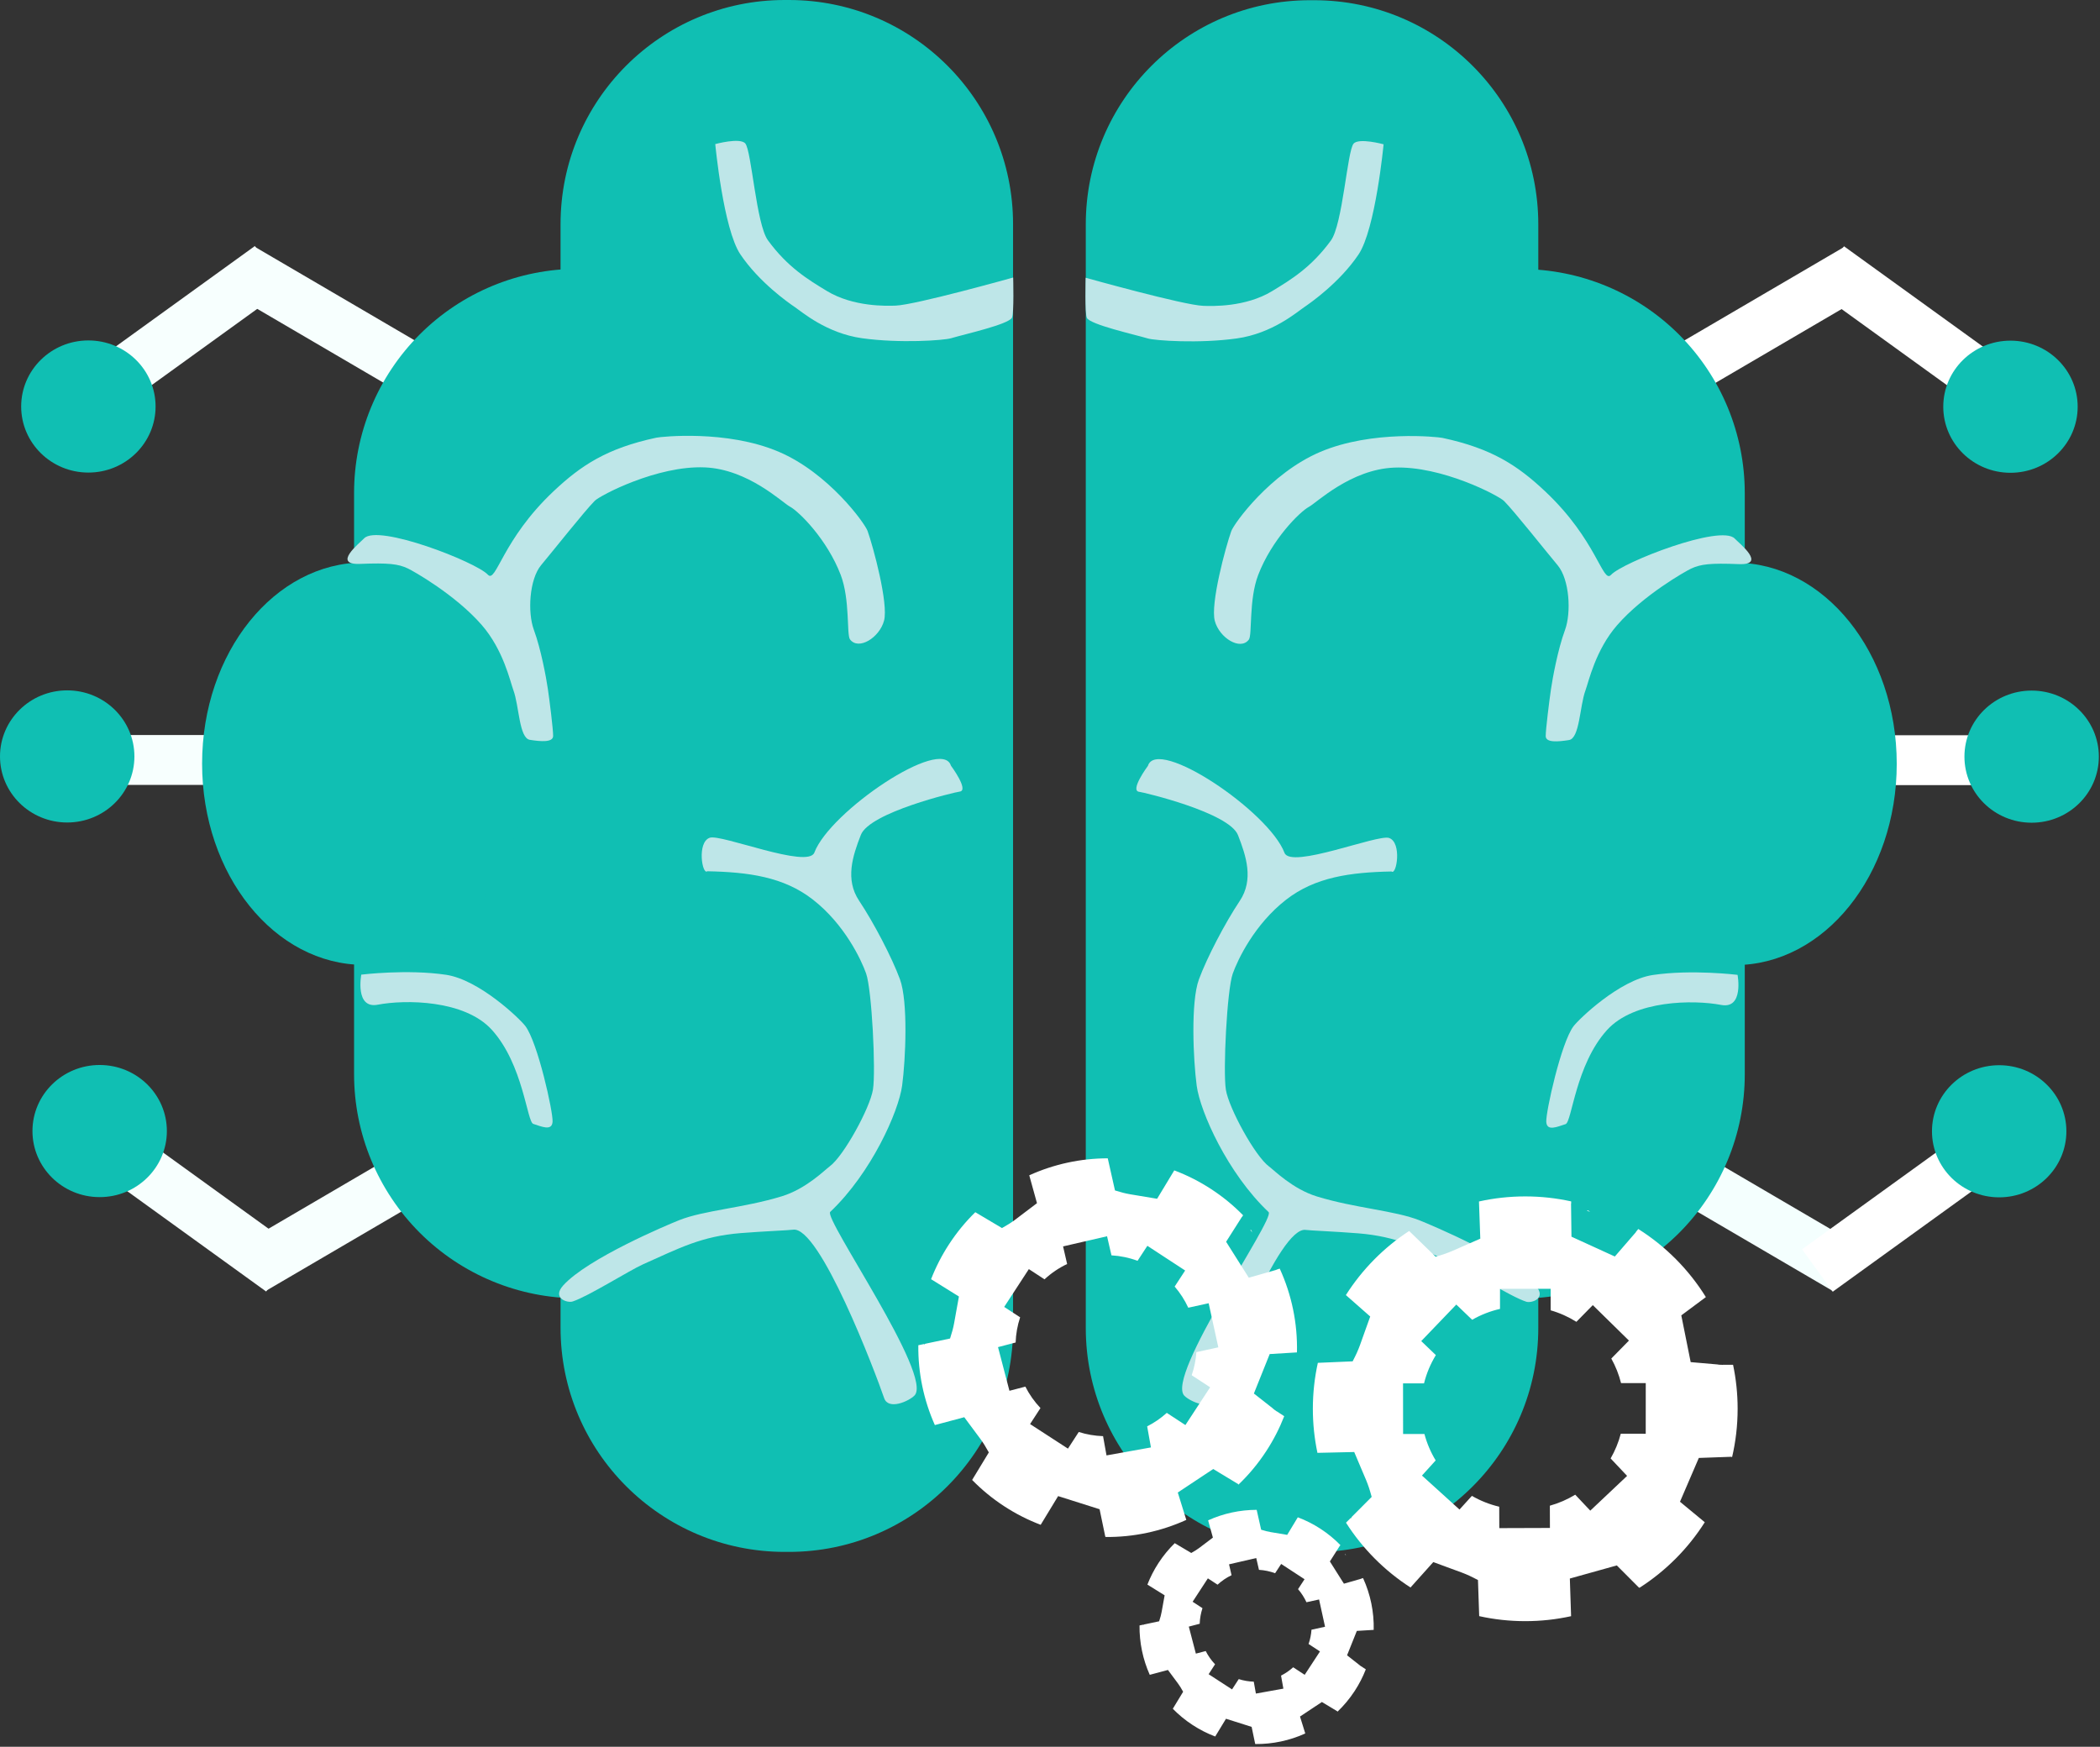 <?xml version="1.0" encoding="UTF-8" standalone="no"?><!DOCTYPE svg PUBLIC "-//W3C//DTD SVG 1.1//EN" "http://www.w3.org/Graphics/SVG/1.1/DTD/svg11.dtd"><svg width="100%" height="100%" viewBox="0 0 577 480" version="1.1" xmlns="http://www.w3.org/2000/svg" xmlns:xlink="http://www.w3.org/1999/xlink" xml:space="preserve" xmlns:serif="http://www.serif.com/" style="fill-rule:evenodd;clip-rule:evenodd;stroke-linejoin:round;stroke-miterlimit:2;"><rect x="0" y="0" width="577" height="480" fill="#333333" stroke="none"/><g><g><g><g><g><path d="M510.94,342.402l-45.03,-26.354l-7.263,12.409l45.03,26.354l7.263,-12.409Z" style="fill:#f4fffe;"/><path d="M535.916,313.846l-40.775,29.454l8.419,11.654l40.774,-29.454l-8.418,-11.654Z" style="fill:#fff;"/><ellipse cx="549.298" cy="310.866" rx="18.465" ry="18.154" style="fill:#10bfb3;"/></g><g><path d="M514.042,80.227l-45.03,26.354l-7.262,-12.409l45.03,-26.354l7.262,12.409Z" style="fill:#fff;"/><path d="M539.018,108.784l-40.775,-29.454l8.419,-11.655l40.775,29.454l-8.419,11.655Z" style="fill:#fff;"/><ellipse cx="552.4" cy="111.763" rx="18.465" ry="18.154" style="fill:#10bfb3;"/></g><g><rect x="519.555" y="202.038" width="27.767" height="13.707" style="fill:#fff;"/><ellipse cx="558.217" cy="207.921" rx="18.465" ry="18.154" style="fill:#10bfb3;"/></g></g><g><path d="M298.332,364.923c-0,34.013 27.573,61.585 61.585,61.585c0.387,0 0.775,0 1.162,0c34.013,0 61.585,-27.572 61.585,-61.585c0,-80.949 0,-222.329 0,-303.278c0,-34.013 -27.572,-61.585 -61.585,-61.586c-0.387,0 -0.775,0 -1.162,0c-34.012,0.001 -61.585,27.573 -61.585,61.586c-0,80.949 -0,222.329 -0,303.278Z" style="fill:#10bfb3;"/><path d="M408.752,356.829l9.06,0c16.334,0 31.998,-6.488 43.548,-18.038c11.549,-11.549 18.037,-27.214 18.037,-43.547c0,-47.329 0,-112.403 0,-159.732c0,-16.333 -6.488,-31.998 -18.037,-43.547c-11.55,-11.55 -27.214,-18.038 -43.548,-18.038c-5.509,-0 -9.06,-0 -9.06,-0l0,282.902Z" style="fill:#10bfb3;"/><ellipse cx="476.679" cy="209.911" rx="44.473" ry="55.286" style="fill:#10bfb3;"/><g><path d="M298.302,76.322c0,-0 26.844,7.525 32.302,7.72c2.453,0.088 11.61,0.387 18.893,-4.026c5.194,-3.148 10.794,-6.543 16.179,-13.916c3.241,-4.437 4.504,-24.644 6.237,-26.629c1.461,-1.675 8.245,0.18 8.245,0.18c-0,0 -2.214,23.343 -6.898,30.299c-5.185,7.7 -13.226,13.323 -15.014,14.522c-1.842,1.236 -8.626,7.163 -18.444,8.531c-10.393,1.449 -22.441,0.59 -24.404,0.007c-3.756,-1.116 -15.792,-3.793 -16.765,-5.653c-0.608,-1.164 -0.331,-11.035 -0.331,-11.035Z" style="fill:#bee6e8;"/><path d="M333.753,384.25c-1.149,3.368 -6.728,0.906 -8.322,-0.696c-5.321,-5.349 25.025,-48.69 23.139,-50.474c-11.288,-10.679 -18.809,-27.588 -19.761,-34.728c-0.952,-7.139 -1.677,-23.027 0.61,-29.224c2.217,-6.007 7.197,-15.537 11.212,-21.552c3.902,-5.845 1.78,-12.305 -0.476,-18.086c-2.421,-6.207 -25.96,-11.775 -27.129,-11.899c-2.721,-0.289 2.38,-7.139 2.38,-7.139c2.513,-8.118 33.218,12.516 37.521,23.89c1.726,4.562 25.654,-5.166 28.751,-4.072c3.574,1.261 2.044,10.356 0.665,9.207c-11.301,0.226 -20.97,1.531 -28.971,7.754c-8.72,6.782 -13.314,16.526 -14.661,20.327c-1.589,4.486 -2.699,26.825 -1.887,31.896c0.81,5.062 8.028,18.27 11.861,21.09c1.399,1.029 6.48,6.192 13.171,8.243c10.535,3.229 21.37,3.844 28.209,6.567c3.157,1.258 25.136,10.492 31.863,17.924c3.156,3.487 -1.096,4.897 -2.577,4.423c-4.223,-1.35 -15.618,-8.552 -19.373,-10.227c-9.92,-4.423 -16.013,-7.702 -26.807,-8.564c-6.256,-0.5 -13.405,-0.777 -14.366,-0.934c-7.312,-1.196 -22.677,39.308 -25.052,46.274Z" style="fill:#bee6e8;"/><path d="M477.413,267.884c0,-0 -12.601,-1.555 -23.281,0.039c-9.138,1.364 -20.289,12.086 -21.799,14.091c-3.412,4.529 -7.634,23.612 -7.478,26.263c0.156,2.651 2.928,1.389 5.303,0.624c1.736,-0.559 2.733,-16.276 11.368,-25.832c7.507,-8.309 23.882,-8.359 31.359,-6.924c6.341,1.217 4.528,-8.261 4.528,-8.261Z" style="fill:#bee6e8;"/><path d="M476.638,147.996c-3.818,-4.007 -30.754,6.48 -33.999,9.981c-2.294,2.474 -3.866,-9.575 -18.091,-22.957c-7.533,-7.086 -14.629,-11.791 -28.229,-14.691c-1.267,-0.271 -19.308,-2.213 -33.583,3.862c-13.702,5.832 -23.67,19.638 -24.434,21.777c-1.559,4.367 -5.77,19.963 -4.522,24.642c1.247,4.678 7.018,8.265 9.357,5.146c0.964,-1.284 -0.047,-10.923 2.552,-17.723c3.711,-9.711 11.411,-17.395 13.98,-18.771c2.081,-1.115 11.467,-10.276 23.377,-10.767c13.08,-0.539 28.741,7.707 30.21,9.176c2.807,2.807 11.447,13.756 14.723,17.655c3.275,3.899 3.781,13.019 2.027,17.779c-1.965,5.334 -3.405,13.198 -3.857,16.288c-0.476,3.247 -1.446,11.005 -1.446,12.876c0,1.872 3.432,1.56 6.395,1.092c2.963,-0.468 2.94,-9.36 4.523,-13.631c0.887,-2.396 2.735,-11.075 8.706,-17.935c7.244,-8.323 18.848,-14.85 20.302,-15.534c2.651,-1.247 5.302,-1.559 13.1,-1.247c7.798,0.312 0.204,-5.659 -1.091,-7.018Z" style="fill:#bee6e8;"/></g></g></g><g><g><g><path d="M65.743,342.343l45.03,-26.354l7.262,12.408l-45.03,26.354l-7.262,-12.408Z" style="fill:#f7fffe;"/><path d="M40.767,313.786l40.774,29.454l-8.419,11.655l-40.774,-29.454l8.419,-11.655Z" style="fill:#f7fffe;"/><ellipse cx="27.384" cy="310.806" rx="18.465" ry="18.154" style="fill:#10bfb3;"/></g><g><path d="M62.64,80.167l45.03,26.354l7.262,-12.408l-45.03,-26.354l-7.262,12.408Z" style="fill:#f7fffe;"/><path d="M37.664,108.724l40.775,-29.454l-8.419,-11.655l-40.775,29.454l8.419,11.655Z" style="fill:#f7fffe;"/><ellipse cx="24.282" cy="111.704" rx="18.465" ry="18.154" style="fill:#10bfb3;"/></g><g><rect x="29.361" y="201.979" width="27.767" height="13.707" style="fill:#f7fffe;"/><ellipse cx="18.465" cy="207.862" rx="18.465" ry="18.154" style="fill:#10bfb3;"/></g></g><g><path d="M278.35,364.863c0,34.013 -27.572,61.586 -61.585,61.586c-0.387,-0 -0.775,-0 -1.162,-0c-34.013,-0 -61.585,-27.573 -61.585,-61.586c-0,-80.949 -0,-222.328 -0,-303.278c-0,-34.012 27.572,-61.585 61.585,-61.585c0.387,-0 0.775,-0 1.162,-0c34.013,0 61.585,27.573 61.585,61.585c0,80.95 0,222.329 0,303.278Z" style="fill:#10bfb3;"/><path d="M167.93,356.77l-9.06,-0c-16.333,-0 -31.998,-6.489 -43.547,-18.038c-11.55,-11.55 -18.038,-27.214 -18.038,-43.548c-0,-47.329 -0,-112.402 -0,-159.731c-0,-16.334 6.488,-31.998 18.038,-43.548c11.549,-11.549 27.214,-18.038 43.547,-18.038c5.509,0 9.06,0 9.06,0l0,282.903Z" style="fill:#10bfb3;"/><ellipse cx="100.003" cy="209.852" rx="44.473" ry="55.286" style="fill:#10bfb3;"/><g><path d="M278.38,76.262c-0,0 -26.844,7.526 -32.302,7.721c-2.453,0.088 -11.609,0.387 -18.893,-4.027c-5.193,-3.147 -10.794,-6.543 -16.179,-13.916c-3.241,-4.436 -4.504,-24.643 -6.236,-26.629c-1.462,-1.674 -8.245,0.181 -8.245,0.181c-0,0 2.213,23.342 6.897,30.299c5.185,7.699 13.226,13.322 15.014,14.522c1.842,1.235 8.626,7.162 18.444,8.531c10.393,1.449 22.441,0.59 24.404,0.007c3.756,-1.117 15.793,-3.793 16.765,-5.654c0.608,-1.163 0.331,-11.035 0.331,-11.035Z" style="fill:#bee6e8;"/><path d="M242.93,384.191c1.148,3.367 6.727,0.905 8.321,-0.697c5.322,-5.349 -25.025,-48.689 -23.139,-50.474c11.289,-10.679 18.809,-27.588 19.761,-34.727c0.952,-7.139 1.677,-23.028 -0.61,-29.225c-2.217,-6.007 -7.197,-15.537 -11.212,-21.552c-3.902,-5.844 -1.78,-12.304 0.476,-18.086c2.421,-6.206 25.96,-11.774 27.129,-11.898c2.721,-0.29 -2.38,-7.14 -2.38,-7.14c-2.512,-8.117 -33.218,12.517 -37.521,23.89c-1.726,4.562 -25.654,-5.165 -28.751,-4.072c-3.574,1.262 -2.044,10.357 -0.665,9.207c11.302,0.226 20.971,1.532 28.972,7.755c8.719,6.781 13.313,16.525 14.66,20.326c1.589,4.487 2.7,26.826 1.887,31.897c-0.81,5.062 -8.027,18.269 -11.861,21.09c-1.399,1.029 -6.48,6.192 -13.171,8.243c-10.534,3.229 -21.37,3.843 -28.208,6.567c-3.158,1.257 -25.137,10.492 -31.864,17.924c-3.156,3.487 1.096,4.896 2.577,4.423c4.224,-1.351 15.618,-8.553 19.374,-10.227c9.919,-4.423 16.012,-7.702 26.806,-8.565c6.256,-0.5 13.405,-0.776 14.366,-0.934c7.313,-1.195 22.677,39.308 25.053,46.275Z" style="fill:#bee6e8;"/><path d="M99.269,267.824c-0,0 12.601,-1.554 23.282,0.04c9.137,1.364 20.288,12.086 21.799,14.091c3.412,4.529 7.633,23.611 7.477,26.262c-0.156,2.652 -2.927,1.389 -5.303,0.624c-1.736,-0.559 -2.733,-16.275 -11.367,-25.832c-7.508,-8.308 -23.883,-8.359 -31.359,-6.924c-6.341,1.217 -4.529,-8.261 -4.529,-8.261Z" style="fill:#bee6e8;"/><path d="M100.044,147.936c3.818,-4.006 30.754,6.481 33.999,9.981c2.294,2.475 3.866,-9.574 18.092,-22.957c7.532,-7.085 14.629,-11.79 28.228,-14.691c1.267,-0.27 19.308,-2.212 33.583,3.863c13.702,5.831 23.67,19.638 24.434,21.777c1.559,4.366 5.77,19.962 4.523,24.641c-1.248,4.679 -7.019,8.266 -9.358,5.147c-0.963,-1.285 0.047,-10.923 -2.552,-17.724c-3.711,-9.711 -11.411,-17.395 -13.98,-18.771c-2.081,-1.115 -11.467,-10.276 -23.377,-10.767c-13.079,-0.539 -28.741,7.707 -30.21,9.177c-2.807,2.807 -11.447,13.755 -14.722,17.654c-3.276,3.899 -3.782,13.019 -2.028,17.779c1.965,5.334 3.405,13.198 3.857,16.289c0.476,3.246 1.446,11.004 1.446,12.876c-0,1.871 -3.431,1.559 -6.395,1.091c-2.963,-0.467 -2.94,-9.359 -4.522,-13.63c-0.888,-2.396 -2.736,-11.076 -8.706,-17.936c-7.244,-8.322 -18.849,-14.849 -20.303,-15.533c-2.651,-1.248 -5.302,-1.56 -13.1,-1.248c-7.798,0.312 -0.204,-5.658 1.091,-7.018Z" style="fill:#bee6e8;"/></g></g></g></g><path d="M371.336,416.906l5.549,-5.568c-1.149,-4.197 -1.342,-4.05 -4.796,-12.333l-10.105,0.229c-0.826,-3.909 -1.261,-7.959 -1.261,-12.111c0,-4.335 0.474,-8.561 1.372,-12.625l9.561,-0.41c1.998,-3.865 1.757,-3.889 4.828,-12.321l-6.69,-5.887c4.472,-7.036 10.41,-13.052 17.384,-17.618l7.281,7.07c4.181,-1.202 4.032,-1.394 12.27,-4.953l-0.363,-10.221c4.096,-0.911 8.349,-1.391 12.713,-1.391c4.331,0 8.552,0.473 12.617,1.37l-0,0.619l-0.036,-0.015l0.119,9.092c3.876,1.752 3.96,1.792 11.914,5.447l5.821,-6.727l-0.04,-0.018l0.664,-0.814c7.521,4.741 13.885,11.151 18.571,18.708l-6.753,5.026c0.854,4.167 0.871,4.259 2.576,12.845l7.31,0.634c0.293,0.065 0.598,0.099 0.911,0.099l0.233,0l0.409,0.036l-0.008,-0.036l2.792,0c0.823,3.901 1.256,7.945 1.256,12.09c-0,4.58 -0.529,9.038 -1.529,13.316l-0.102,0l0.054,-0.132l-3.688,0.132l-0.067,0c-0.121,0 -0.241,0.005 -0.36,0.015l-4.972,0.178c-1.664,3.915 -1.702,4 -5.176,12.035l6.813,5.63c-4.582,7.232 -10.711,13.389 -17.922,18.006c-0.059,-0.02 -0.119,-0.039 -0.18,-0.056l-6.066,-6.082c-4.185,1.192 -4.277,1.215 -12.907,3.604l0.342,10.345c-4.054,0.893 -8.27,1.365 -12.596,1.365c-4.345,-0 -8.579,-0.476 -12.653,-1.378l-0.335,-9.915c-3.846,-2.034 -3.872,-1.792 -12.275,-4.941l-6.26,6.984c-7.118,-4.581 -13.177,-10.667 -17.728,-17.809l1.272,-1.277l0.236,0l0,-0.237Zm54.723,-56.84c2.524,0.726 4.901,1.798 7.076,3.162l4.507,-4.592l9.928,9.747l-4.845,4.935c1.17,2.099 2.078,4.363 2.678,6.75l6.79,0.004l-0.008,13.912l-6.856,-0.004c-0.632,2.404 -1.576,4.682 -2.789,6.788l4.528,4.796l-10.116,9.55l-4.138,-4.383c-2.15,1.308 -4.491,2.333 -6.97,3.024l0.021,6.116l-13.912,0.046l-0.02,-5.883c-2.672,-0.629 -5.197,-1.644 -7.511,-2.981l-3.405,3.758l-10.31,-9.34l3.767,-4.159c-1.354,-2.234 -2.404,-4.673 -3.091,-7.259l-5.863,0.006l-0.015,-13.911l5.766,-0.007c0.69,-2.776 1.796,-5.389 3.248,-7.767l-4.015,-3.853l9.634,-10.037l4.357,4.182c2.357,-1.353 4.93,-2.37 7.652,-2.989l0,-5.522l13.912,-0l0,5.911Zm42.543,57.905l0.006,0.008l-0.026,0.041l0.02,-0.049Zm-31.703,-84.938l-0.957,-0.419l0.444,0l0.513,0.419Z" style="fill:#fff;"/><path d="M314.247,446.416l4.241,-0.896c0.736,-2.284 0.603,-2.275 1.508,-7.14l-4.734,-2.943c0.798,-2.053 1.82,-4.054 3.072,-5.97c1.308,-2.001 2.802,-3.809 4.443,-5.414l4.536,2.696c2.089,-1.182 1.984,-1.265 5.946,-4.23l-1.312,-4.736c4.187,-1.899 8.743,-2.884 13.34,-2.887l1.227,5.46c2.293,0.706 2.282,0.573 7.158,1.415l2.916,-4.827c2.166,0.816 4.273,1.877 6.288,3.194c1.999,1.306 3.804,2.798 5.41,4.439l-0.187,0.285l-0.012,-0.017l-2.688,4.232c1.261,1.978 1.287,2.022 3.856,6.109l4.716,-1.349l-0.013,-0.02l0.552,-0.176c2.041,4.458 3.045,9.336 2.928,14.238l-4.634,0.283c-0.863,2.181 -0.883,2.228 -2.686,6.705l3.183,2.499c0.116,0.118 0.246,0.226 0.39,0.32l0.108,0.071l0.178,0.139l0.007,-0.018l1.288,0.842c-0.796,2.049 -1.817,4.046 -3.067,5.959c-1.382,2.114 -2.971,4.012 -4.723,5.685l-0.048,-0.031l0.065,-0.044l-1.742,-1.052l-0.031,-0.02c-0.056,-0.037 -0.113,-0.071 -0.171,-0.102l-2.348,-1.418c-1.949,1.305 -1.993,1.333 -6.02,3.994l1.446,4.653c-4.297,1.956 -8.984,2.949 -13.705,2.905c-0.021,-0.028 -0.043,-0.054 -0.066,-0.081l-0.965,-4.637c-2.291,-0.713 -2.341,-0.73 -7.045,-2.231l-2.963,4.878c-2.141,-0.81 -4.229,-1.865 -6.226,-3.17c-2.005,-1.311 -3.816,-2.808 -5.424,-4.453l2.837,-4.678c-1.162,-2.099 -1.247,-1.995 -4.175,-5.984l-4.997,1.335c-1.903,-4.262 -2.864,-8.899 -2.809,-13.569l0.972,-0.205l0.109,0.071l0.071,-0.109Zm42.408,-9.726c0.945,1.097 1.719,2.309 2.311,3.594l3.466,-0.759l1.642,7.494l-3.725,0.816c-0.093,1.322 -0.357,2.641 -0.801,3.924l3.133,2.05l-4.201,6.419l-3.163,-2.07c-1.017,0.919 -2.14,1.685 -3.335,2.291l0.643,3.58l-7.551,1.356l-0.587,-3.272c-1.388,-0.045 -2.777,-0.277 -4.13,-0.706l-1.836,2.829l-6.435,-4.176l1.766,-2.722c-1.043,-1.096 -1.903,-2.326 -2.567,-3.642l-2.706,0.708l-1.941,-7.422l2.994,-0.783c0.049,-1.44 0.3,-2.882 0.763,-4.283l-2.708,-1.766l4.191,-6.426l2.663,1.737c1.156,-1.074 2.455,-1.946 3.842,-2.605l-0.69,-2.99l7.474,-1.727l0.75,3.245c1.496,0.087 2.99,0.394 4.434,0.929l1.666,-2.548l6.421,4.197l-1.783,2.728Zm2.166,39.563l0,0.005l-0.024,0.011l0.024,-0.016Zm10.993,-48.77l-0.316,-0.482l0.205,0.134l0.111,0.348Z" style="fill:#fff;"/><path d="M254.184,369.264l6.857,-1.449c1.19,-3.693 0.974,-3.678 2.437,-11.543l-7.653,-4.759c1.29,-3.32 2.942,-6.555 4.967,-9.654c2.115,-3.235 4.53,-6.157 7.183,-8.752l7.335,4.357c3.377,-1.909 3.208,-2.045 9.613,-6.839l-2.121,-7.657c6.77,-3.07 14.136,-4.663 21.569,-4.668l1.984,8.828c3.707,1.143 3.69,0.927 11.574,2.289l4.714,-7.805c3.502,1.318 6.91,3.035 10.167,5.164c3.232,2.112 6.151,4.524 8.747,7.177l-0.302,0.462l-0.019,-0.029l-4.346,6.843c2.038,3.198 2.081,3.27 6.234,9.878l7.626,-2.182l-0.022,-0.033l0.893,-0.283c3.3,7.207 4.923,15.095 4.733,23.021l-7.491,0.456c-1.396,3.527 -1.428,3.604 -4.344,10.843l5.146,4.039c0.188,0.192 0.398,0.366 0.632,0.519l0.174,0.113l0.288,0.226l0.011,-0.03l2.084,1.362c-1.289,3.313 -2.939,6.542 -4.96,9.635c-2.235,3.418 -4.804,6.487 -7.637,9.192l-0.077,-0.05l0.105,-0.072l-2.817,-1.701l-0.05,-0.032c-0.09,-0.059 -0.182,-0.114 -0.276,-0.164l-3.797,-2.293c-3.151,2.11 -3.221,2.155 -9.733,6.457l2.338,7.524c-6.948,3.162 -14.526,4.768 -22.159,4.696c-0.034,-0.044 -0.07,-0.087 -0.108,-0.13l-1.559,-7.498c-3.705,-1.152 -3.785,-1.179 -11.39,-3.607l-4.792,7.887c-3.461,-1.31 -6.838,-3.015 -10.066,-5.125c-3.242,-2.12 -6.17,-4.54 -8.771,-7.201l4.587,-7.562c-1.878,-3.394 -2.015,-3.227 -6.751,-9.676l-8.078,2.158c-3.077,-6.89 -4.631,-14.388 -4.543,-21.938l1.572,-0.332l0.176,0.115l0.116,-0.177Zm68.567,-15.725c1.529,1.773 2.78,3.733 3.738,5.811l5.604,-1.228l2.654,12.117l-6.023,1.319c-0.15,2.138 -0.578,4.271 -1.294,6.345l5.065,3.315l-6.792,10.378l-5.115,-3.347c-1.644,1.486 -3.461,2.725 -5.392,3.705l1.039,5.788l-12.208,2.193l-0.95,-5.29c-2.243,-0.073 -4.49,-0.45 -6.677,-1.143l-2.968,4.574l-10.405,-6.752l2.855,-4.4c-1.687,-1.773 -3.076,-3.762 -4.151,-5.889l-4.375,1.144l-3.137,-12l4.84,-1.266c0.079,-2.328 0.485,-4.66 1.234,-6.925l-4.379,-2.855l6.776,-10.39l4.306,2.808c1.869,-1.736 3.969,-3.146 6.213,-4.212l-1.117,-4.834l12.085,-2.792l1.212,5.247c2.419,0.14 4.836,0.636 7.169,1.502l2.694,-4.121l10.382,6.786l-2.883,4.412Zm3.503,63.967l-0,0.009l-0.039,0.018l0.039,-0.027Zm17.774,-78.854l-0.51,-0.779l0.331,0.216l0.179,0.563Z" style="fill:#fff;"/></g></svg>